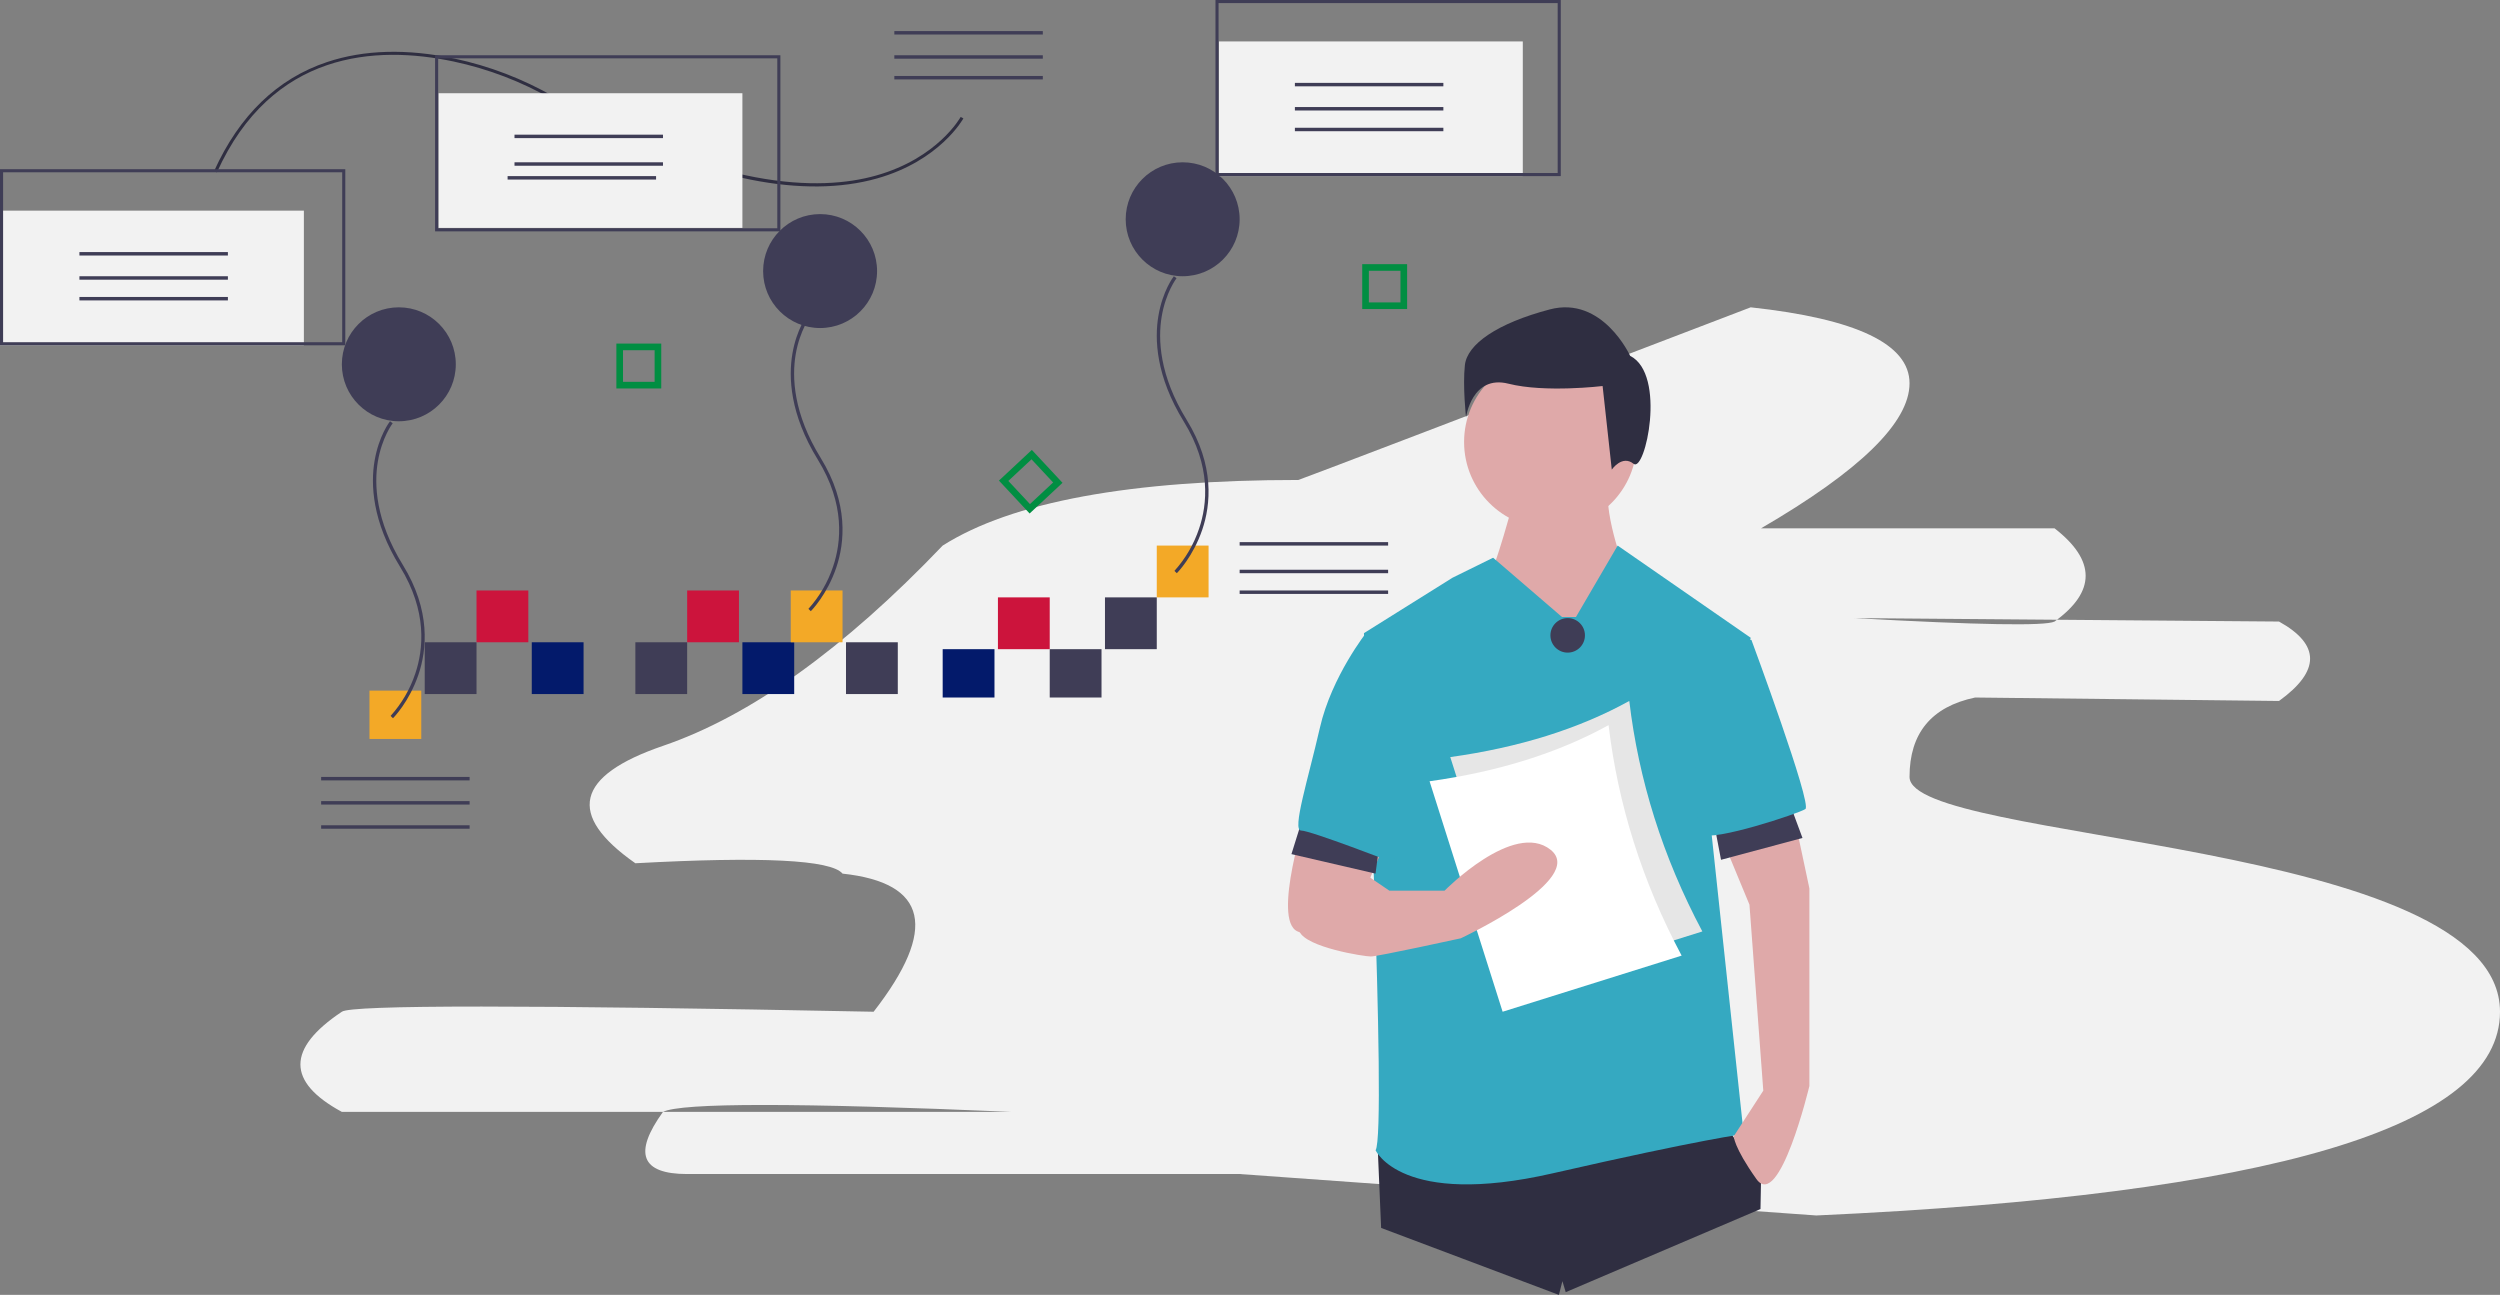<?xml version="1.0" encoding="UTF-8"?>
<svg width="724px" height="375px" viewBox="0 0 724 375" version="1.1" xmlns="http://www.w3.org/2000/svg" xmlns:xlink="http://www.w3.org/1999/xlink">
    <rect x="0" y="0" width="724" height="375" fill="#808080" stroke="none"/>
    <title>EBFA5A32-6224-48CA-B327-DCE001A2401F</title>
    <g id="HFW-0.4" stroke="none" stroke-width="1" fill="none" fill-rule="evenodd">
        <g id="Analyze/CodeRepo/#1" transform="translate(-521, -319)">
            <g id="detailed_analysis" transform="translate(521, 319)">
                <path d="M510,153 L595,153 C607,162.333 607,171.333 595,180 C592.333,181.333 573,181 537,179 L660,180 C672,186.667 672,194.333 660,203 C659.333,203 630,202.667 572,202 C559.333,204.667 553,212.333 553,225 C553,244 724,243 724,293 C724,326.333 658,346 526,352 L359,340 L199,340 C185.667,340 183.333,334 192,322 C197.333,319.333 231,319.333 293,322 L99,322 C83,313.333 83,303.667 99,293 C101.667,291 153,291 253,293 C271.667,269 268.667,255.667 244,253 C240.667,249 220.667,248 184,250 C164,236 166.667,224.667 192,216 C217.333,207.333 244.333,188 273,158 C293,145.333 327.333,139 376,139 C378,138.333 421.667,121.667 507,89 C537.667,92.333 553,99.667 553,111 C553,122.333 538.667,136.333 510,153 Z" id="Path-2" fill="#F2F2F2"></path>
                <polygon id="Path" fill="#2F2E41" fill-rule="nonzero" points="510 341.455 509.956 343.642 509.834 350.141 476.167 364.507 453.433 374.208 452.473 371.024 451.455 375 399.974 355.608 399.176 336.887 399.176 336.882 399 332.722 499.852 326 501.83 329.009 502.221 329.606"></polygon>
                <path d="M438.939,143 C438.939,143 432.396,167 431.088,167 C429.779,167 443.52,185.667 443.52,185.667 L463.803,197 L471,166.333 C471,166.333 464.457,149.667 465.766,141 L438.939,143 Z" id="Path" fill="#DFA9A9" fill-rule="nonzero"></path>
                <circle id="Oval" fill="#DFA9A9" fill-rule="nonzero" cx="449" cy="128" r="25"></circle>
                <path d="M452.349,178.678 L432.403,161.515 L420.639,167.313 L395,183.358 C395,183.358 401.747,327.762 398.373,333.11 C398.373,333.11 405.795,349.824 449.651,339.796 C493.506,329.768 504.976,328.431 504.976,328.431 L495.53,240.184 L507,184.695 L468.473,158 L456.398,178.678 L452.349,178.678 Z" id="Path" fill="#35A9C1" fill-rule="nonzero"></path>
                <path d="M378.48,235 C378.48,235 368.244,266.393 375.751,269.732 C383.257,273.072 389.399,271.736 389.399,271.736 L401,244.351 L378.48,235 Z" id="Path" fill="#DFA9A9" fill-rule="nonzero"></path>
                <path d="M517.992,229 L524,257.278 L524,314.508 C524,314.508 515.321,350.866 508.646,341.44 C501.97,332.013 502.108,329.029 502.108,329.029 L510.648,315.854 L506.643,261.991 L496,236.297 L517.992,229 Z" id="Path" fill="#DFA9A9" fill-rule="nonzero"></path>
                <path d="M472.091,103.052 C472.091,103.052 464.114,85.57 448.825,89.604 C433.535,93.639 424.893,99.69 424.229,105.742 C423.564,111.794 424.561,120.871 424.561,120.871 C424.561,120.871 426.223,108.432 436.859,111.121 C447.495,113.811 464.114,111.794 464.114,111.794 L466.773,136 C466.773,136 469.764,131.629 473.088,134.319 C476.412,137.009 482.727,108.432 472.091,103.052 Z" id="Path" fill="#2F2E41" fill-rule="nonzero"></path>
                <polygon id="Path" fill="#3F3D56" fill-rule="nonzero" points="496 236.351 498.408 249 522 242.675 517.667 231"></polygon>
                <polygon id="Path" fill="#3F3D56" fill-rule="nonzero" points="377.854 235 374 247.352 398.351 253 400 240.591"></polygon>
                <path d="M491.606,184 L507.221,185.341 C507.221,185.341 524.873,232.96 522.836,234.301 C520.8,235.643 496.358,243.691 492.964,241.679 C489.569,239.667 491.606,184 491.606,184 Z" id="Path" fill="#35A9C1" fill-rule="nonzero"></path>
                <path d="M401.281,184.354 L395.842,183 C395.842,183 385.644,195.859 382.245,210.747 C378.845,225.636 374.086,240.525 376.806,240.525 C379.525,240.525 404,250 404,250 L401.281,184.354 Z" id="Path" fill="#35A9C1" fill-rule="nonzero"></path>
                <circle id="Oval" fill="#3F3D56" fill-rule="nonzero" cx="454" cy="184" r="5"></circle>
                <path d="M493,269.747 L441.158,286 L420,219.253 C439.976,216.467 457.256,211.05 471.842,203 C474.545,225.768 481.452,248.034 493,269.747 Z" id="Path" fill="#E6E6E6" fill-rule="nonzero"></path>
                <path d="M487,276.747 L435.158,293 L414,226.253 C433.976,223.467 451.256,218.05 465.842,210 C468.545,232.768 475.452,255.034 487,276.747 Z" id="Path" fill="#FFFFFF" fill-rule="nonzero"></path>
                <path d="M382.327,250.697 C382.327,250.697 374.319,265.164 376.321,269.767 C378.323,274.37 395.005,277 397.006,277 C399.008,277 423.029,271.739 423.029,271.739 C423.029,271.739 459.729,254.643 449.053,246.094 C438.376,237.546 418.359,257.93 418.359,257.93 L402.344,257.93 L393.67,252.012 L382.327,250.697 Z" id="Path" fill="#DFA9A9" fill-rule="nonzero"></path>
                <rect id="Rectangle" fill="#F2F2F2" fill-rule="nonzero" x="0" y="61" width="88" height="39"></rect>
                <rect id="Rectangle" fill="#3F3D56" fill-rule="nonzero" x="304" y="188" width="15" height="14"></rect>
                <rect id="Rectangle" fill="#031A6B" fill-rule="nonzero" x="273" y="188" width="15" height="14"></rect>
                <rect id="Rectangle" fill="#F3A927" fill-rule="nonzero" x="335" y="158" width="15" height="15"></rect>
                <rect id="Rectangle" fill="#3F3D56" fill-rule="nonzero" x="320" y="173" width="15" height="15"></rect>
                <rect id="Rectangle" fill="#CC143C" fill-rule="nonzero" x="289" y="173" width="15" height="15"></rect>
                <rect id="Rectangle" fill="#F3A927" fill-rule="nonzero" x="107" y="200" width="15" height="14"></rect>
                <rect id="Rectangle" fill="#3F3D56" fill-rule="nonzero" x="245" y="186" width="15" height="15"></rect>
                <rect id="Rectangle" fill="#031A6B" fill-rule="nonzero" x="154" y="186" width="15" height="15"></rect>
                <rect id="Rectangle" fill="#CC143C" fill-rule="nonzero" x="138" y="171" width="15" height="15"></rect>
                <rect id="Rectangle" fill="#031A6B" fill-rule="nonzero" x="215" y="186" width="15" height="15"></rect>
                <rect id="Rectangle" fill="#CC143C" fill-rule="nonzero" x="199" y="171" width="15" height="15"></rect>
                <rect id="Rectangle" fill="#3F3D56" fill-rule="nonzero" x="184" y="186" width="15" height="15"></rect>
                <rect id="Rectangle" fill="#3F3D56" fill-rule="nonzero" x="123" y="186" width="15" height="15"></rect>
                <rect id="Rectangle" fill="#F3A927" fill-rule="nonzero" x="229" y="171" width="15" height="15"></rect>
                <path d="M298.204,148 L290,139.204 L298.796,131 L307,139.796 L298.204,148 Z M291.308,139.25 L298.25,146.692 L305.692,139.75 L298.75,132.308 L291.308,139.25 Z" id="Shape" stroke="#018E42" fill="#018E42" fill-rule="nonzero"></path>
                <path d="M191,112 L179,112 L179,100 L191,100 L191,112 Z M179.923,111.077 L190.077,111.077 L190.077,100.923 L179.923,100.923 L179.923,111.077 Z" id="Shape" stroke="#018E42" fill="#018E42" fill-rule="nonzero"></path>
                <path d="M407,89 L395,89 L395,77 L407,77 L407,89 Z M395.923,88.077 L406.077,88.077 L406.077,77.923 L395.923,77.923 L395.923,88.077 Z" id="Shape" stroke="#018E42" fill="#018E42" fill-rule="nonzero"></path>
                <path d="M113.812,208 L113.115,207.332 C116.323,203.766 118.755,199.594 120.261,195.074 C122.633,188.076 123.792,177.024 115.841,164.114 C107.707,150.905 107.341,140.177 108.466,133.503 C109.691,126.24 112.814,122.17 112.947,122 L113.722,122.58 C113.69,122.62 110.594,126.669 109.419,133.715 C108.334,140.22 108.712,150.688 116.676,163.62 C124.829,176.86 123.622,188.219 121.173,195.416 C118.519,203.214 114.003,207.808 113.812,208 Z" id="Path" fill="#3F3D56" fill-rule="nonzero"></path>
                <path d="M234.812,177 L234.115,176.332 C237.323,172.766 239.755,168.594 241.261,164.074 C243.633,157.076 244.792,146.024 236.841,133.114 C228.707,119.905 228.341,109.177 229.466,102.503 C230.691,95.24 233.814,91.17 233.947,91 L234.722,91.58 C234.69,91.62 231.594,95.669 230.419,102.715 C229.334,109.22 229.712,119.688 237.676,132.62 C245.829,145.86 244.622,157.219 242.173,164.416 C239.519,172.214 235.003,176.808 234.812,177 Z" id="Path" fill="#3F3D56" fill-rule="nonzero"></path>
                <path d="M340.812,166 L340.115,165.332 C343.323,161.766 345.755,157.594 347.261,153.074 C349.633,146.076 350.792,135.024 342.841,122.114 C334.707,108.905 334.341,98.177 335.466,91.503 C336.691,84.24 339.814,80.17 339.947,80 L340.722,80.58 C340.69,80.62 337.594,84.669 336.419,91.715 C335.334,98.22 335.712,108.688 343.676,121.62 C351.829,134.86 350.622,146.219 348.173,153.416 C345.519,161.214 341.003,165.808 340.812,166 Z" id="Path" fill="#3F3D56" fill-rule="nonzero"></path>
                <rect id="Rectangle" fill="#3F3D56" fill-rule="nonzero" x="23" y="73" width="43" height="1"></rect>
                <rect id="Rectangle" fill="#3F3D56" fill-rule="nonzero" x="23" y="80" width="43" height="1"></rect>
                <rect id="Rectangle" fill="#3F3D56" fill-rule="nonzero" x="23" y="86" width="43" height="1"></rect>
                <rect id="Rectangle" fill="#3F3D56" fill-rule="nonzero" x="259" y="9" width="43" height="1"></rect>
                <rect id="Rectangle" fill="#3F3D56" fill-rule="nonzero" x="259" y="16" width="43" height="1"></rect>
                <rect id="Rectangle" fill="#3F3D56" fill-rule="nonzero" x="259" y="22" width="43" height="1"></rect>
                <rect id="Rectangle" fill="#3F3D56" fill-rule="nonzero" x="359" y="157" width="43" height="1"></rect>
                <rect id="Rectangle" fill="#3F3D56" fill-rule="nonzero" x="359" y="165" width="43" height="1"></rect>
                <rect id="Rectangle" fill="#3F3D56" fill-rule="nonzero" x="359" y="171" width="43" height="1"></rect>
                <rect id="Rectangle" fill="#3F3D56" fill-rule="nonzero" x="93" y="225" width="43" height="1"></rect>
                <rect id="Rectangle" fill="#3F3D56" fill-rule="nonzero" x="93" y="232" width="43" height="1"></rect>
                <rect id="Rectangle" fill="#3F3D56" fill-rule="nonzero" x="93" y="239" width="43" height="1"></rect>
                <path d="M62,49.551 C69.313,33.39 80.335,22.759 94.76,17.954 C105.47,14.386 117.855,14.049 131.573,16.951 C141.688,19.108 151.395,22.822 160.335,27.958 C207.956,55.185 237.397,55.427 253.709,50.836 C271.596,45.802 278.141,33.989 278.205,33.87 L279,34.285 C278.935,34.407 272.24,46.529 253.992,51.678 C243.472,54.647 231.18,54.769 217.458,52.042 C200.38,48.649 181.01,40.803 159.884,28.724 C151.025,23.636 141.407,19.955 131.384,17.818 C108.886,13.057 78.728,14.76 62.821,49.912 L62,49.551 Z" id="Path" fill="#2F2E41" fill-rule="nonzero"></path>
                <circle id="Oval" fill="#3F3D56" fill-rule="nonzero" cx="115.5" cy="105.5" r="16.5"></circle>
                <circle id="Oval" fill="#3F3D56" fill-rule="nonzero" cx="237.5" cy="78.5" r="16.5"></circle>
                <circle id="Oval" fill="#3F3D56" fill-rule="nonzero" cx="342.5" cy="63.5" r="16.5"></circle>
                <path d="M100,100 L0,100 L0,49 L100,49 L100,100 Z M0.897,99.105 L99.103,99.105 L99.103,49.895 L0.897,49.895 L0.897,99.105 Z" id="Shape" fill="#3F3D56" fill-rule="nonzero"></path>
                <rect id="Rectangle" fill="#F2F2F2" fill-rule="nonzero" x="127" y="27" width="88" height="39"></rect>
                <rect id="Rectangle" fill="#3F3D56" fill-rule="nonzero" x="149" y="39" width="43" height="1"></rect>
                <rect id="Rectangle" fill="#3F3D56" fill-rule="nonzero" x="149" y="47" width="43" height="1"></rect>
                <rect id="Rectangle" fill="#3F3D56" fill-rule="nonzero" x="147" y="51" width="43" height="1"></rect>
                <path d="M226,67 L126,67 L126,16 L226,16 L226,67 Z M126.897,66.105 L225.103,66.105 L225.103,16.895 L126.897,16.895 L126.897,66.105 Z" id="Shape" fill="#3F3D56" fill-rule="nonzero"></path>
                <rect id="Rectangle" fill="#F2F2F2" fill-rule="nonzero" x="353" y="12" width="88" height="39"></rect>
                <rect id="Rectangle" fill="#3F3D56" fill-rule="nonzero" x="375" y="24" width="43" height="1"></rect>
                <rect id="Rectangle" fill="#3F3D56" fill-rule="nonzero" x="375" y="31" width="43" height="1"></rect>
                <rect id="Rectangle" fill="#3F3D56" fill-rule="nonzero" x="375" y="37" width="43" height="1"></rect>
                <path d="M452,51 L352,51 L352,0 L452,0 L452,51 Z M352.897,50.105 L451.103,50.105 L451.103,0.895 L352.897,0.895 L352.897,50.105 Z" id="Shape" fill="#3F3D56" fill-rule="nonzero"></path>
            </g>
        </g>
    </g>
</svg>